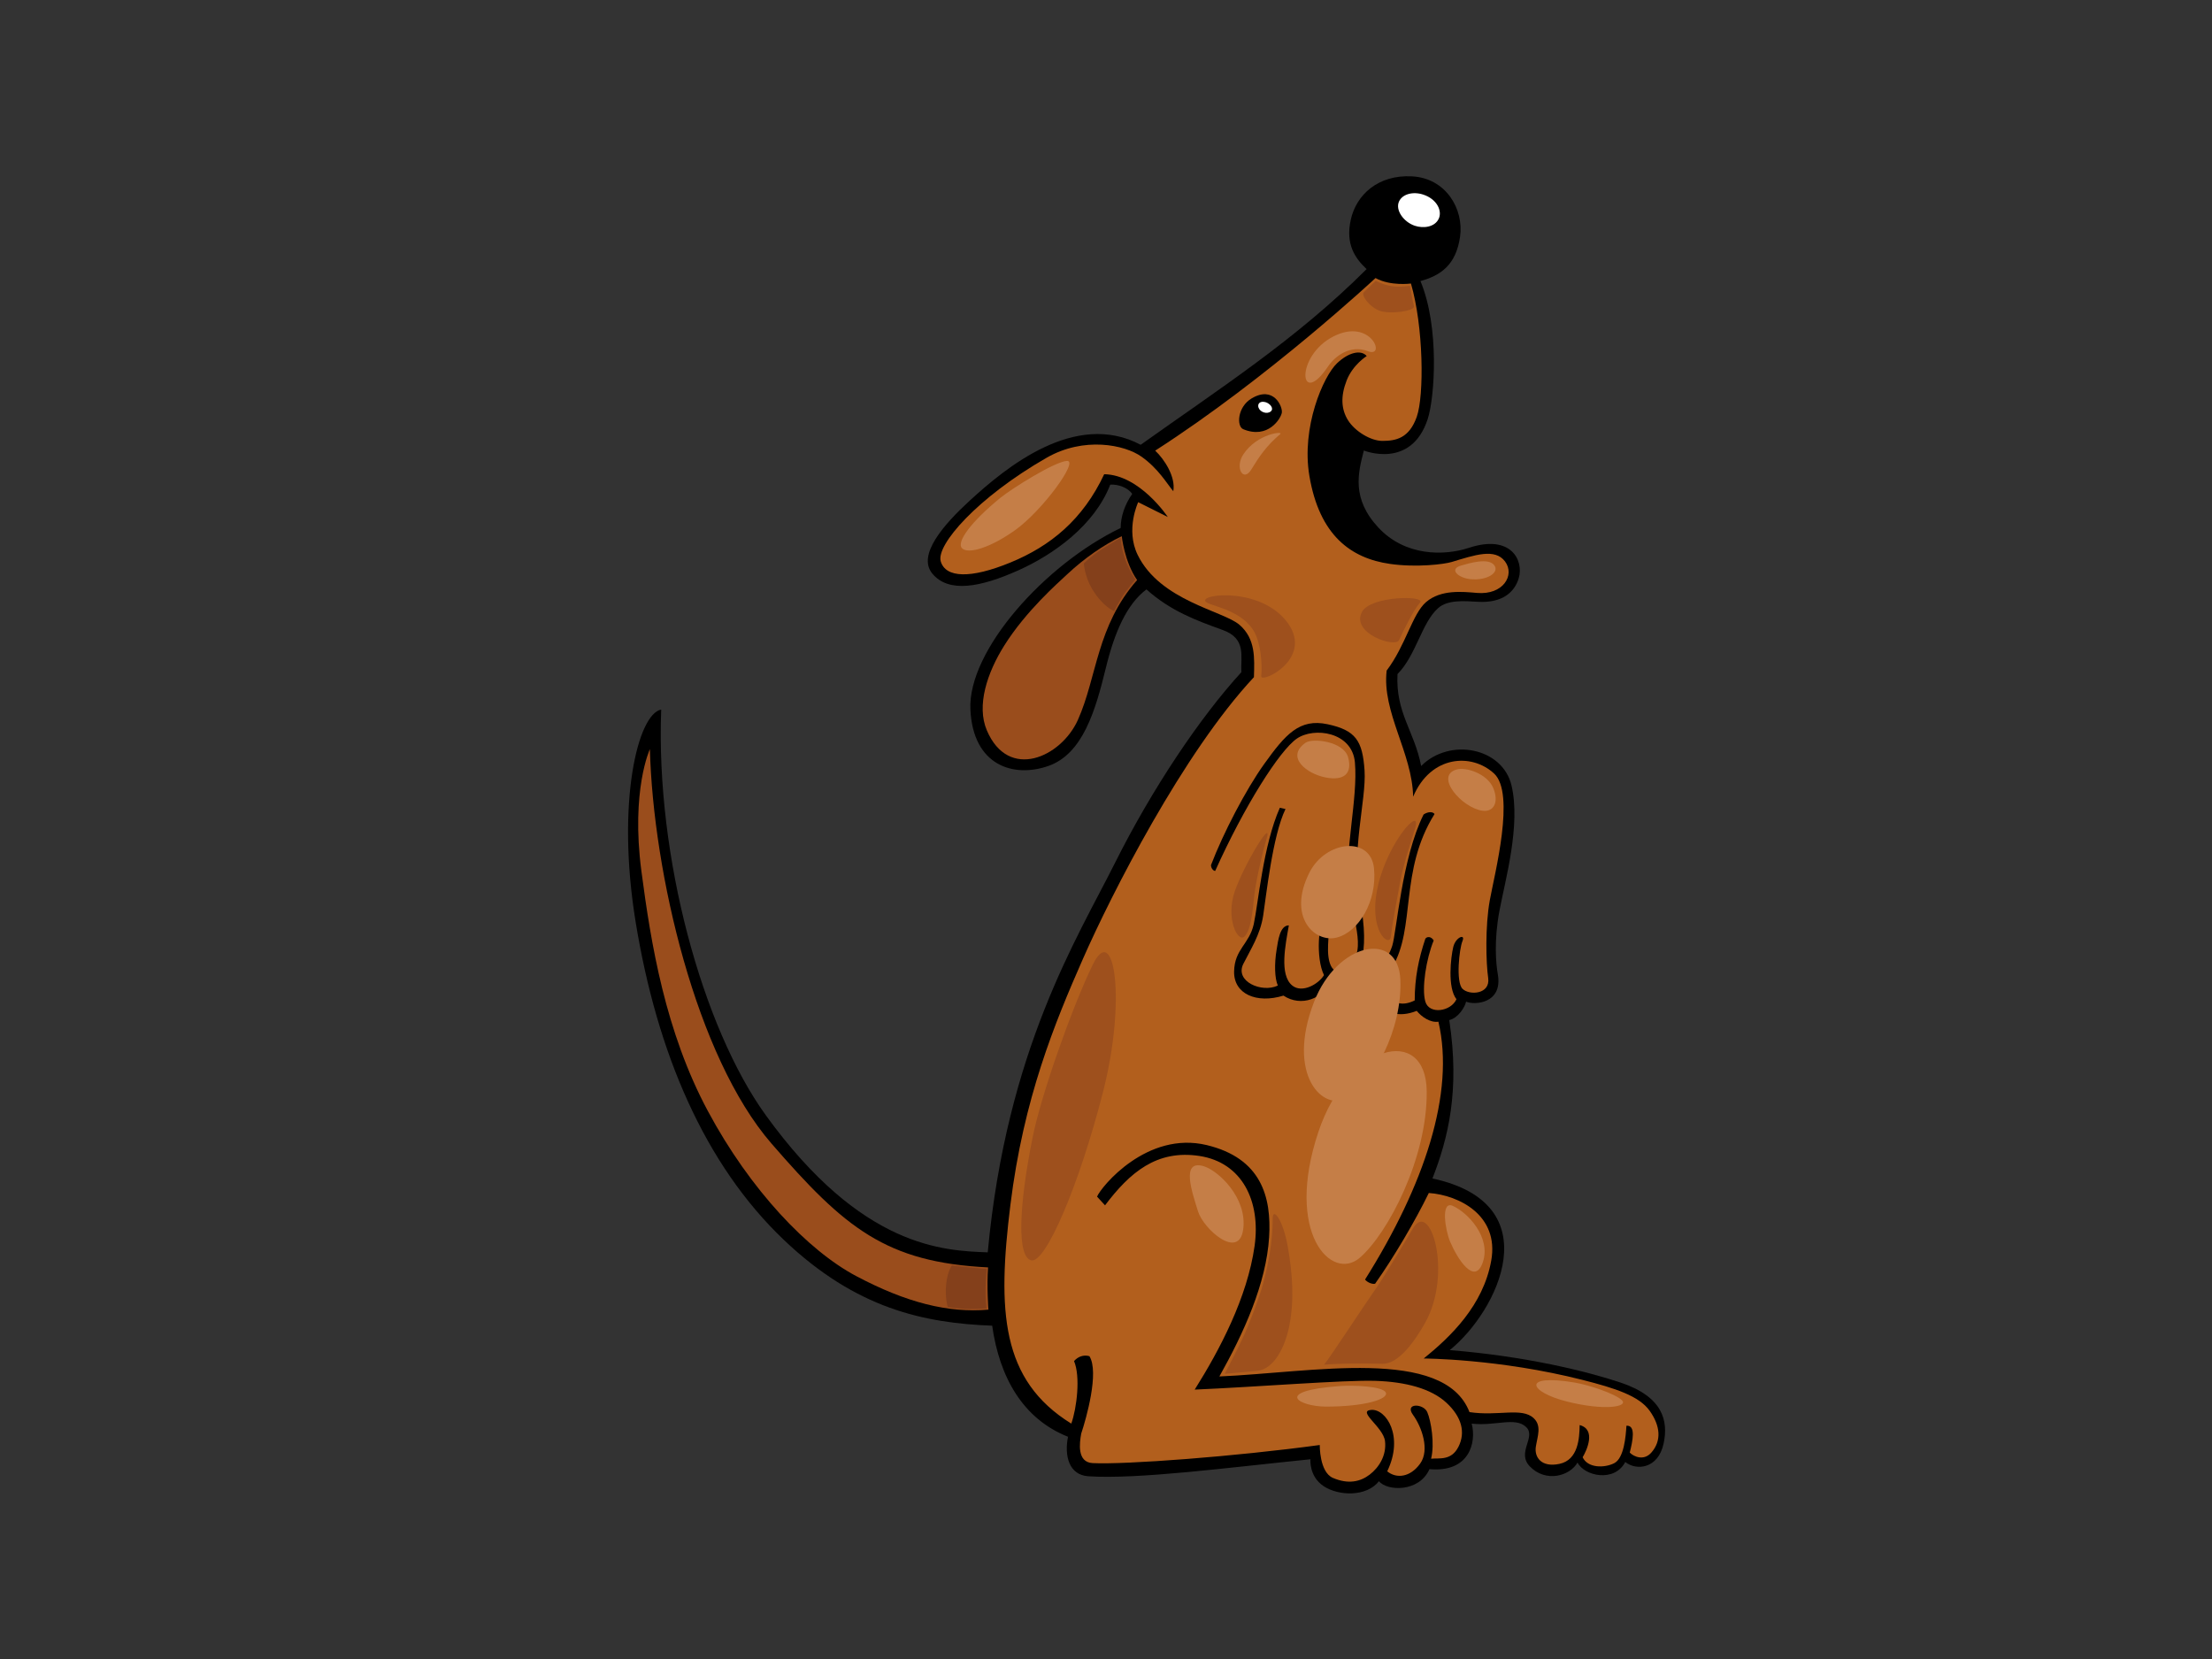 <?xml version="1.0" encoding="utf-8"?>
<!-- Generator: Adobe Illustrator 17.0.0, SVG Export Plug-In . SVG Version: 6.00 Build 0)  -->
<!DOCTYPE svg PUBLIC "-//W3C//DTD SVG 1.1//EN" "http://www.w3.org/Graphics/SVG/1.1/DTD/svg11.dtd">
<svg version="1.1" id="Layer_1" xmlns="http://www.w3.org/2000/svg" xmlns:xlink="http://www.w3.org/1999/xlink" x="0px" y="0px"
	 width="800px" height="600px" viewBox="0 0 800 600" enable-background="new 0 0 800 600" xml:space="preserve">
<rect x="0" y="0" width="800" height="600" fill="#333333" stroke="none"/>
<g>
	<path fill-rule="evenodd" clip-rule="evenodd" d="M586.007,499.99c-12.049-4.018-34.316-9.521-61.691-11.703
		c17.377-14.035,36.544-52.893-6.254-62.08c5.639-14.454,9.995-31.729,6.077-57.279c3.194-0.725,5.661-4.646,6.096-6.678
		c2.759,1.305,13.356,0.87,11.469-9.872c-0.665-3.784-1.452-12.049,0.58-22.938c2.032-10.889,7.813-31.063,4.356-45.439
		c-3.275-13.622-22.323-17.342-32.665-6.968c-2.392-12.554-9.279-19.167-8.551-33.248c6.793-6.893,8.678-18.475,14.69-23.851
		c3.393-3.033,9.182-2.601,14.344-2.292c8.946,0.534,13.327-3.522,14.824-8.546c1.868-6.278-2.671-16.027-18.053-10.962
		c-8.984,2.958-23.064,3.073-32.756-7.365c-9.692-10.438-7.339-19.661-5.218-27.834c0,0,17.146,6.96,23.11-11.432
		c2.499-7.701,4.322-33.197-2.638-49.852c7.378-2.034,12.849-5.851,14.319-16.005c1.452-10.03-5.111-21.226-17.396-21.867
		c-12.288-0.644-20.131,6.71-22.119,15.654c-1.986,8.949,1.551,13.946,5.717,17.895c-25.44,25.432-53.245,43.249-81.71,63.533
		c-23.698-12.561-48.872,8.323-61.784,20.166c-9.409,8.632-19.111,19.669-13.595,26.387c5.86,7.137,17.326,5.062,31.25-1.194
		c12.519-5.623,27.376-16.105,33.126-30.945c2.975-0.198,6.547,1.192,7.934,3.374c-2.777,3.967-4.164,8.331-4.164,12.298
		c-27.572,13.289-55.343,44.432-54.351,65.656c0.953,20.375,15.671,24.796,28.167,20.431c12.497-4.362,17.06-20.034,20.829-35.505
		c3.121-12.814,7.537-23.011,14.678-28.365c8.781,7.872,18.249,11.308,27.572,14.679c8.678,3.138,6.445,9.523,6.745,15.272
		c-14.878,16.266-32.206,41.982-45.737,69.046c-13.53,27.061-39.154,67.368-45.983,140.767
		c-15.982-0.607-45.499-1.533-80.262-49.586c-22.938-31.712-39.875-93.556-37.831-146.723c-8.421,1.567-16.31,33.39-9.266,76.698
		c7.732,47.53,24.974,87.81,53.635,115.118c26.181,24.943,50.718,30.056,75.329,31.023c2.672,18.794,11.174,33.715,27.431,40.17
		c-1.388,6.944,0.368,13.818,7.34,14.282c17.853,1.192,50.979-3.173,80.335-6.146c0,0-0.593,6.146,4.762,9.717
		c5.355,3.573,15.471,3.97,20.034-1.785c2.778,3.573,14.481,4.168,18.249-4.362c14.499,1.318,17.057-9.722,15.272-16.464
		c8.53,0.993,15.651-2.526,19.639,1.189c3.87,3.605-3.521,9.204,1.388,14.282c5.752,5.951,14.43,3.532,17.256-1.388
		c2.424,4.842,13.292,7.338,17.259-0.199c3.967,3.173,11.901,2.579,13.885-6.745C603.408,513.864,601.478,505.149,586.007,499.99z"
		/>
	<path fill-rule="evenodd" clip-rule="evenodd" fill="#FFFFFF" d="M511.665,81.643c-4.047-1.366-7.083-5.666-5.704-8.742
		c1.251-2.792,5.164-3.712,8.777-2.523c4.963,1.632,6.885,5.859,5.634,8.648C518.947,82.198,514.763,82.687,511.665,81.643z"/>
	<path fill-rule="evenodd" clip-rule="evenodd" fill="#B25F1D" d="M510.289,102.544c4.541,15.442,4.831,40.511,2.099,48.214
		c-2.735,7.706-7.456,8.699-12.425,8.699c-4.233,0-9.942-3.479-12.427-7.456c-2.485-3.975-2.732-8.697-0.496-14.414
		c2.236-5.714,7.255-8.823,7.255-8.823l0,0c-2.12-2.421-6.624-1.294-10.734,2.612c-4.971,4.721-12.983,23.11-10.001,40.753
		c3.637,21.521,15.02,29.788,29.136,31.812c9.663,1.385,19.658,0.113,22.318-0.69c8.385-2.531,15.691-5.081,19.325-0.164
		c3.632,4.915-0.687,12.162-10.151,11.351c-5.25-0.451-13.061-1.285-18.4,3.288c-5.006,4.287-7.33,15.611-14.282,24.793
		c-1.758,15.06,9.274,29.78,9.574,45.622c6.378-15.026,21.186-15.898,29.292-8.369c7.768,7.215,0.156,36.332-1.565,45.815
		c-1.723,9.486-1.366,22.777-0.588,28.1c0.87,5.953-6.823,6.388-9.292,3.919c-2.467-2.466-1.16-14.515,0-17.275
		c1.162-2.759-2.467-1.452-3.339,2.177c-0.87,3.631-2.177,14.663,1.162,18.874c-2.032,4.499-9.888,5.621-11.26,0.848
		c-1.371-4.77,0.303-15.441,3.028-22.103c-0.907-1.514-2.418-1.514-3.028-0.607c-2.424,7.269-3.838,14.119-3.838,22.297
		c-8.855,4.356-12.696-4.541-8.13-12.049c8.565-14.084,2.47-34.842,15.3-55.368c-0.926-1.251-3.119-0.47-3.975,0.201
		c-7.873,15.745-9.727,42.39-11.324,47.471c-1.597,5.081-7.985,13.501-4.791,20.179c1.946,4.069,7.113,5.954,13.646,3.339
		c1.742,2.177,4.936,4.354,7.84,3.919c6.058,25.74-5.041,59.061-26.527,93.251c0.743,0.993,2.579,1.78,3.632,1.517
		c6.657-9.386,14.577-22.828,19.427-32.819c11.029,0.787,25.469,8.138,22.581,24.417c-2.888,16.276-14.703,27.568-24.417,35.443
		c0,0,27.233,0.075,57.472,7.754c11.743,2.982,20.399,5.76,24.24,11.161c3.838,5.397,4.407,10.79,0.598,15.117
		c-2.638,3.001-6.214,1.589-7.8,0c1.082-4.319,2.281-9.958-1.2-9.719c-0.239,3.72-0.84,11.759-4.439,13.56
		c-3.599,1.801-9.58,1.774-11.399-2.161c1.441-2.4,5.011-10.028-1.079-11.638c-0.094,4.754-0.481,12.599-7.32,14.038
		c-6.592,1.388-9.123-2.461-8.528-6.23s2.182-7.539-0.794-10.315c-4.305-4.018-12.892-0.596-23.207-2.182
		c-9.193-23.848-57.327-14.282-90.453-12.894c8.792-15.678,16.933-33.532,17.982-50.335c0.918-14.677-2.888-28.618-22.578-33.345
		c-21.58-5.18-38.13,15.007-39.647,18.641l2.888,3.151c8.927-11.816,18.642-20.217,34.132-17.855
		c15.491,2.362,22.231,16.386,19.955,32.558c-2.625,18.641-12.603,37.545-21.658,51.945c22.002-0.945,54.27-3.527,65.261-3.173
		c10.989,0.349,20.233,2.775,25.786,7.931c5.553,5.159,6.944,10.712,4.364,15.871c-2.579,5.156-6.89,4.058-9.918,4.362
		c1.35-5.344,0-13.686-1.387-16.859c-1.39-3.175-8.332-3.371-5.159,0.99c3.175,4.364,6.149,12.696,2.579,17.653
		c-3.572,4.96-8.57,5.505-11.901,2.778c6.147-12.696-0.397-22.611-5.752-22.216c-5.357,0.397,4.362,6.149,4.957,11.308
		c0.596,5.156-2.182,9.52-5.553,12.1c-3.374,2.577-7.735,3.57-13.292,1.189c-4.909-2.104-4.759-11.901-4.759-11.901
		c-30.548,4.166-70.418,7.14-82.122,6.547c-5.759-0.295-4.754-7.341-4.15-10.672c1.82-5.449,6.591-22.259,2.96-28.009
		c-2.182-0.596-4.167,0.199-5.555,1.785c2.38,5.556,0.992,17.06-0.992,22.614c-25.436-15.748-26.779-40.667-22.017-79.146
		c4.76-38.485,16.036-65.779,26.266-89.026c10.232-23.247,36.217-74.425,61.806-101.794c0.196-6.944,0.634-13.869-5.237-18.936
		c-5.873-5.068-28.685-8.637-36.816-25.3c-4.48-9.177,0.197-19.044,0.197-19.044l10.712,5.357c0,0-10.116-15.275-23.009-15.474
		c-7.737,16.464-19.44,25.985-33.92,31.935c-14.481,5.951-23.407,5.556-25.192-0.395c-1.785-5.951,13.258-23.139,38.283-37.491
		c13.489-7.736,28.202-4.735,34.316-0.397c6.149,4.364,9.059,9.596,11.505,12.497c0.907-5.151-3.174-11.504-6.546-14.679
		c41.005-26.342,79.68-62.416,79.68-62.416C502.851,103.547,510.289,102.544,510.289,102.544z"/>
	<path fill-rule="evenodd" clip-rule="evenodd" d="M449.636,155.23c-2.459-1.018-2.163-8.042,3.025-11.136
		c8.023-4.786,11.279,3.049,10.932,5.159C463.245,151.364,458.606,158.939,449.636,155.23z"/>
	<path fill-rule="evenodd" clip-rule="evenodd" fill="#9A4D1C" d="M411.252,209.789c-14.679,16.663-14.48,35.111-21.423,50.582
		c-6.047,13.477-25.102,22.152-32.928,3.771c-3.792-8.911,0.048-20.74,6.348-30.746c7.864-12.492,19.398-22.592,22.812-25.786
		c6.149-5.755,13.102-10.556,19.637-13.689C405.698,193.921,406.69,203.245,411.252,209.789z"/>
	<path fill-rule="evenodd" clip-rule="evenodd" d="M491.911,325.957c3.484,17.857,0.87,31.503-10.64,28.4
		c-2.426,6.876-10.731,9.958-17.089,5.717c-9.738,3.014-18-0.583-17.855-8.71c0.145-8.13,5.516-9.872,7.113-17.133
		c1.597-7.258,3.377-28.475,9.435-42.1l2.045,0.456l0,0c-4.689,9.639-6.989,31.536-8.074,38.549
		c-1.084,7.014-4.568,12.24-7.183,17.468c-3.173,6.345,6.681,10.597,12.486,7.838c-1.16-2.612-1.307-7.838-0.435-13.064
		c0.534-3.202,1.16-8.71,4.418-8.702c-1.224,6.957-3.54,17.9,1.243,21.765c3.516,2.845,9.437-0.432,11.469-3.774
		c-3.049-6.096-2.034-19.744,0.435-20.179c2.47-0.435,0.872,5.808,1.017,11.469c0.145,5.663,2.284,9.174,6.388,6.388
		c8.13-5.516,2.904-15.97,1.162-29.037c-1.744-13.063,3.336-32.518,2.177-45.584c-0.982-11.034-14.808-12.919-21.051-8.565
		c-6.243,4.356-18.872,24.245-29.486,47.828c-0.608,0-1.512-0.907-1.512-2.118c4.431-11.592,12.613-27.308,19.24-36.563
		c7.695-10.744,12.776-16.55,22.938-14.373c10.162,2.177,12.631,5.951,13.356,16.695
		C494.233,289.372,488.427,308.102,491.911,325.957z"/>
	<path fill-rule="evenodd" clip-rule="evenodd" fill="#9A4D1C" d="M279.005,413.565c26.583,30.674,41.409,42.943,78.349,44.811
		c-0.505,6.946,0.126,15.28,0.126,15.28c-14.521,1.262-29.674-2.526-47.819-12.14c-17.406-9.225-38.325-31.082-53.662-59.711
		c-15.337-28.628-20.561-60.284-24.041-86.87c-3.818-29.181,3.081-44.003,3.081-44.003
		C236.246,315.749,251.769,382.14,279.005,413.565z"/>
	<path fill-rule="evenodd" clip-rule="evenodd" fill="#FFFFFF" d="M457.699,145.449c1.562,0.432,3.205,2.273,1.871,3.366
		c-1.337,1.095-3.849,0.263-4.421-1.423C454.715,146.109,455.635,144.88,457.699,145.449z"/>
	<path fill-rule="evenodd" clip-rule="evenodd" fill="#C57E47" d="M347.972,198.325c-2.285-2.155,3.287-9.708,13.855-18.297
		c4.182-3.398,19.605-13.069,24.048-13.332c4.444-0.26-8.887,18.037-18.821,25.096C358.211,198.076,350.259,200.483,347.972,198.325
		z"/>
	<path fill-rule="evenodd" clip-rule="evenodd" fill="#C57E47" d="M462.987,157.025c1.458-1.224-8.364-0.261-13.329,7.32
		c-3.146,4.799,0,10.194,2.875,5.489S458.022,161.207,462.987,157.025z"/>
	<path fill-rule="evenodd" clip-rule="evenodd" fill="#C57E47" d="M526.769,278.314c3.524-1.023,11.241,1.57,13.332,6.796
		c2.091,5.229,0,8.627-3.921,8.103C528.761,292.223,518.666,280.668,526.769,278.314z"/>
	<path fill-rule="evenodd" clip-rule="evenodd" fill="#C57E47" d="M435.263,421.752c5.313,1.565,15.85,11.394,14.365,22.788
		c-1.487,11.391-14.365,0-16.346-6.439C431.3,431.659,426.842,419.274,435.263,421.752z"/>
	<path fill-rule="evenodd" clip-rule="evenodd" fill="#C57E47" d="M525.416,436.117c5.467,2.432,13.869,11.394,10.897,20.308
		c-2.974,8.919-9.413-1.484-11.888-7.427C522.7,444.856,520.958,434.136,525.416,436.117z"/>
	<path fill-rule="evenodd" clip-rule="evenodd" fill="#C57E47" d="M484.524,501.289c4.703-0.349,15.587,0,16.671,2.357
		c1.087,2.354-7.61,5.073-21.561,5.073C469.834,508.719,460.061,503.104,484.524,501.289z"/>
	<path fill-rule="evenodd" clip-rule="evenodd" fill="#C57E47" d="M569.51,500.02c5.119,0.854,14.497,3.989,17.036,6.343
		c2.536,2.357-5.983,3.988-19.752,0.545C553.022,503.463,549.941,496.758,569.51,500.02z"/>
	<path fill-rule="evenodd" clip-rule="evenodd" fill="#9E501D" d="M497.537,101.561c0,0,2.577,1.449,5.795,1.932
		c3.218,0.483,6.598-0.161,6.598-0.161s0.966,5.631,1.449,7.403c0.48,1.769-8.852,3.057-12.553,1.608
		c-3.701-1.447-6.598-5.631-5.631-6.598C494.16,104.779,497.537,101.561,497.537,101.561z"/>
	<path fill-rule="evenodd" clip-rule="evenodd" fill="#9E501D" d="M513.547,217.962c-2.391,2.695-6.195,10.522-7.54,13.512
		c-1.347,2.993-17.615-2.44-13.404-10.221C495.749,215.445,515.941,215.27,513.547,217.962z"/>
	<path fill-rule="evenodd" clip-rule="evenodd" fill="#9E501D" d="M510.895,444.483c0,0-9.655,16.416-13.517,21.886
		c-3.862,5.47-15.933,23.977-18.507,27.195c5.47-0.483,14.255-0.502,21.081-0.322c6.114,0.161,12.154-8.943,15.45-14.805
		C525.54,460.413,517.171,433.218,510.895,444.483z"/>
	<path fill-rule="evenodd" clip-rule="evenodd" fill="#9E501D" d="M456.824,464.243c-1.436,5.261-4.982,14.642-7.397,19.771
		c-2.413,5.135-6.49,12.83-6.49,12.83s5.886-0.451,11.772-1.055c5.889-0.604,10.038-8.256,11.622-16.453
		c1.812-9.357,1.101-18.934-0.601-28.527c-1.755-9.883-5.435-14.325-5.435-10.113C460.295,448.998,458.636,457.603,456.824,464.243z
		"/>
	<path fill-rule="evenodd" clip-rule="evenodd" fill="#84401B" d="M356.9,458.945c0,0-4.323-0.352-6.426-0.585
		c-2.103-0.233-6.191-0.701-6.191-0.701s-1.636,2.105-2.103,6.893c-0.467,4.788,0.584,8.176,0.584,8.176s4.206,0.7,7.71,0.7
		c3.504,0,6.309-0.233,6.309-0.233s-0.468-3.618-0.352-7.591C356.548,461.632,356.9,458.945,356.9,458.945z"/>
	<path fill-rule="evenodd" clip-rule="evenodd" fill="#84401B" d="M405.299,194.458c0,0,0.222,4.109,1.776,8.216
		c1.555,4.109,3.554,6.885,3.554,6.885s-1.666,2-3.664,4.665c-2,2.663-3.998,6.772-3.998,6.772s-4.06-1.436-7.995-7.993
		c-2.664-4.442-2.998-9.217-2.998-9.217s2.998-2.998,6.44-5.108C401.857,196.567,405.299,194.458,405.299,194.458z"/>
	<g>
		<path fill-rule="evenodd" clip-rule="evenodd" fill="#C57E47" d="M472.137,268.643c2.571-1.836,13.855-0.523,15.423,5.229
			c1.57,5.749-1.307,8.626-8.103,7.317C472.66,279.884,464.82,273.872,472.137,268.643z"/>
		<path fill-rule="evenodd" clip-rule="evenodd" fill="#C57E47" d="M496.936,314.114c1.141,11.906-5.565,22.929-13.475,24.967
			c-7.91,2.041-18.062-7.397-9.855-23.571C479.468,303.956,495.797,302.207,496.936,314.114z"/>
		<path fill-rule="evenodd" clip-rule="evenodd" fill="#C57E47" d="M506.462,354.381c0.711,18.062-9.823,37.232-18.847,42.616
			c-9.024,5.386-22.608-8.148-12.391-34.596C483.601,340.719,505.752,336.318,506.462,354.381z"/>
		<path fill-rule="evenodd" clip-rule="evenodd" fill="#C57E47" d="M515.99,394.626c0.282,24.219-14.081,51.534-24.218,60.266
			c-10.138,8.731-27.295-8.841-14.926-45.621C487.546,377.448,515.708,370.408,515.99,394.626z"/>
	</g>
	<path fill-rule="evenodd" clip-rule="evenodd" fill="#C57E47" d="M480.291,132.552c2.475-3.667,7.915-8.034,14.51-5.516
		c6.595,2.518,1.079-12.231-12.47-5.398C468.25,128.743,469.861,148.017,480.291,132.552z"/>
	<path fill-rule="evenodd" clip-rule="evenodd" fill="#9E501D" d="M437.095,218.239c3.397,1.428,14.09,3.519,17.338,12.025
		c2.104,5.513,1.935,12.443,1.702,14.231c-0.4,3.106,20.445-6.716,8.519-20.544C453.869,211.445,430.181,215.332,437.095,218.239z"
		/>
	<path fill-rule="evenodd" clip-rule="evenodd" fill="#9E501D" d="M373.551,410.908c2.955-14.615,13.819-45.777,21.593-61.898
		c7.773-16.121,12.379,12.379,3.742,46.062c-8.636,33.685-20.728,61.898-25.909,60.746
		C367.793,454.667,368.369,436.53,373.551,410.908z"/>
	<path fill-rule="evenodd" clip-rule="evenodd" fill="#9E501D" d="M511.778,299.65c-0.972,3.315-4.276,12.825-5.556,20.09
		c-1.283,7.269-2.781,14.961-3.207,19.022c-0.427,4.061-8.334-1.922-4.703-18.166C501.947,304.355,514.342,290.889,511.778,299.65z"
		/>
	<path fill-rule="evenodd" clip-rule="evenodd" fill="#9E501D" d="M457.919,303.925c-0.88,2.77-3.634,13.893-4.276,19.876
		c-0.639,5.985-1.28,12.825-3.632,14.961c-2.351,2.137-6.839-6.624-3.419-16.456C450.012,312.474,460.909,294.521,457.919,303.925z"
		/>
	<path fill-rule="evenodd" clip-rule="evenodd" fill="#C57E47" d="M528.371,204.558c3.036-0.878,9.765-2.904,11.974-0.231
		c2.209,2.673-2.558,5.811-8.718,5.113C527.338,208.957,523.956,205.838,528.371,204.558z"/>
</g>
</svg>
